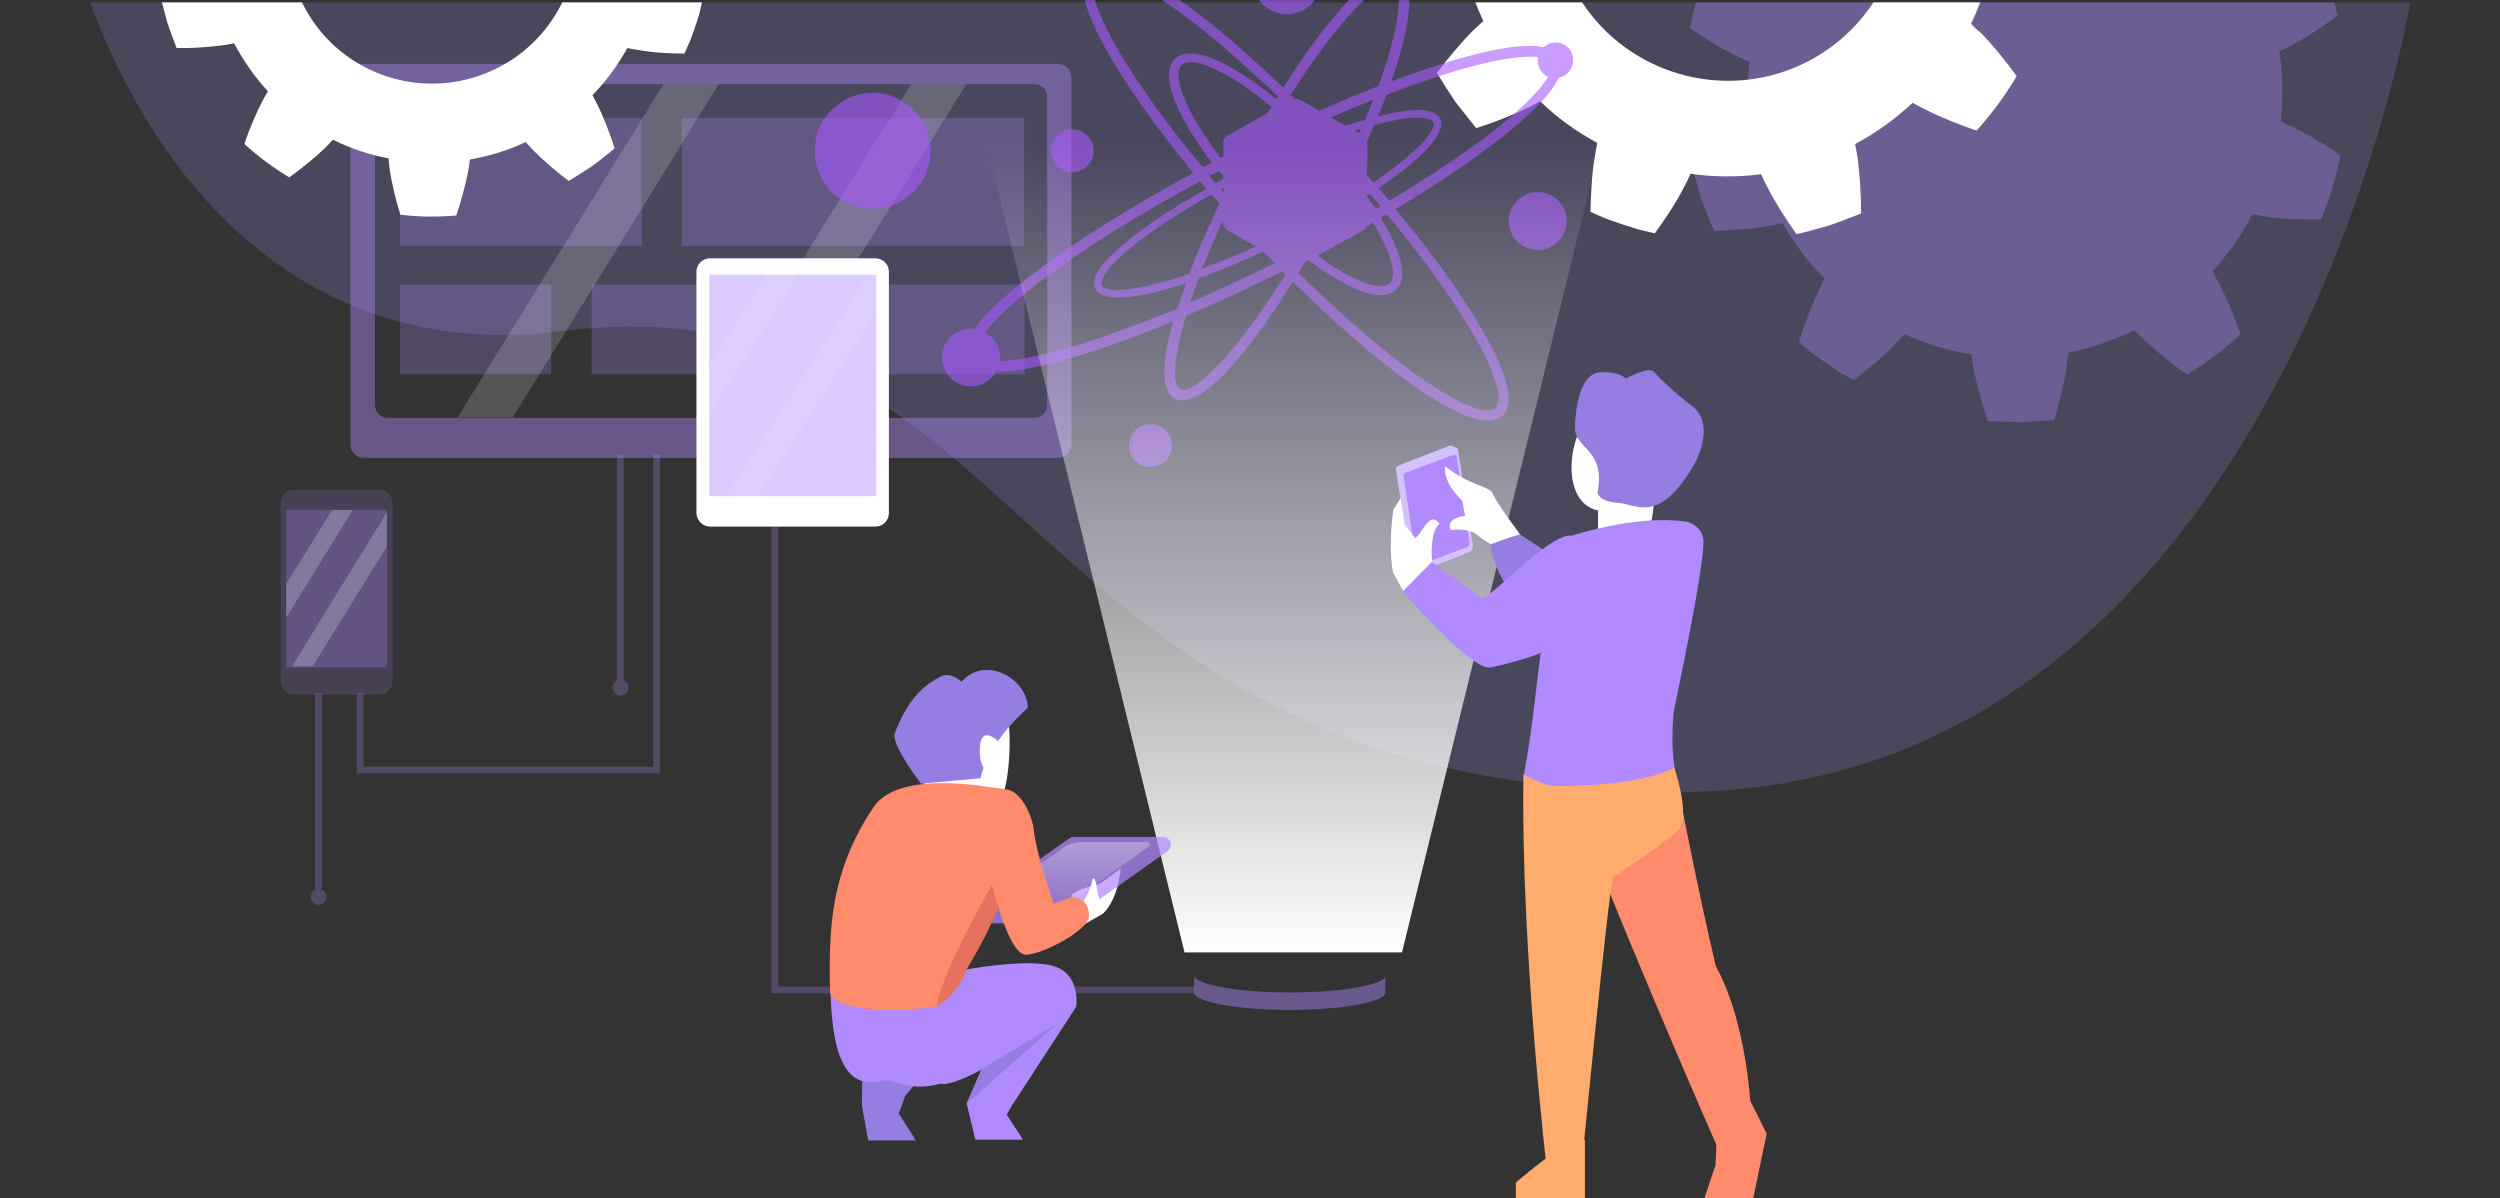 <svg version="1.1" id="Layer_1" xmlns="http://www.w3.org/2000/svg" xmlns:xlink="http://www.w3.org/1999/xlink" x="0" y="0" viewBox="0 0 630 302" xml:space="preserve"><rect x="0" y="0" width="630" height="302" fill="#333333" stroke="none"/><style>.st2{fill:#b28aff}.st3{fill:#fff}.st10{opacity:.26}.st14{opacity:.59}.st16{fill:#a758ff}.st19{fill:#d4c2ff}.st20{fill:#967de2}.st21{fill:#ff8b6c}.st22{fill:#ffac6e}</style><g><g><path d="M22.7.6c19 51.2 58.5 90.3 118.1 82.9 120-14.9 113.2 116.1 281.6 116.1 151.8 0 185-199 185-199H22.7z" opacity=".2" fill="#a399ff"/></g><g opacity=".33"><path class="st2" d="M574.7 30.6c.6-5.3.6-10.7-.1-16.2-.1-.5-.1-1-.2-1.4l3-1.5c4-2.1 8.3-5.1 11.7-7.6l-.9-3.3H427.4c-.6 2.1-1.1 4.2-1.6 6.4 3.3 2.4 7.9 5.2 12 7.2 1.1.5 2.1 1 3.1 1.4-.6 5.3-.6 10.7.1 16.2.1.5.2 1 .2 1.4l-3 1.5c-4 2.1-8.3 5.1-11.7 7.6.8 2.7 1.5 5.4 2.3 8.1 1 2.6 2 5.3 3.2 7.8 4.3-.1 9.5-.5 13.9-1.3 1.2-.2 2.3-.4 3.3-.7 2.9 5.2 6.5 9.9 10.6 14-.5.9-1 1.9-1.5 3-2 4.2-3.7 9-5 13l3.2 2.7c1.1.8 2.3 1.6 3.4 2.4l3.5 2.4 3.7 2.1c3.4-2.5 7.3-5.8 10.5-9.1.8-.9 1.6-1.7 2.3-2.5 5.3 2.4 11 4.2 16.9 5.1.1 1.1.3 2.2.5 3.3.8 4.4 2.3 9.4 3.6 13.5 2.8.2 5.6.2 8.4.3 2.8-.1 5.6-.4 8.4-.6 1.2-4 2.5-9.2 3.1-13.6.2-1.2.3-2.3.4-3.3 5.9-1.2 11.5-3.2 16.7-5.7.7.8 1.5 1.6 2.4 2.4 3.3 3.1 7.5 6.5 10.9 8.8 4.8-3 9.3-6.3 13.4-10.2-1.4-4-3.3-8.8-5.4-12.8-.6-1.1-1.1-2.1-1.7-3 4-4.3 7.4-9.2 10.1-14.4 1.1.2 2.2.4 3.4.6 4.4.6 9.6.8 13.9.7 2.2-5.2 3.8-10.6 4.9-16.1-3.3-2.4-7.9-5.2-12-7.2-1.1-.5-2.1-.9-3.1-1.4z"/></g><g><path class="st3" d="M496.7 6c.9-1.8 1.6-3.6 2.3-5.4h-26.9c-4.4 6.7-10.6 12.2-18.4 15.8-20 9.1-43.3 2-55-15.8h-26.9c.4 1.1.9 2.3 1.4 3.4.2.4.4.9.6 1.3-.8.7-1.6 1.5-2.5 2.3-3.2 3.2-6.6 7.3-9.2 10.8 1.5 2.4 3 4.8 4.6 7.2 1.8 2.2 3.5 4.5 5.3 6.7 4.1-1.3 9.1-3.2 13.1-5.2 1.1-.5 2.1-1.1 3-1.6 4.3 4.2 9.2 7.7 14.4 10.5-.2 1.1-.4 2.2-.6 3.4-.8 4.6-1 9.8-1.1 14l3.9 1.7c1.3.5 2.7.9 4 1.4l4.1 1.3 4.2 1c2.5-3.4 5.4-7.7 7.5-11.9.6-1.1 1.1-2.1 1.5-3.1 5.8.8 11.8.9 17.8.1.4 1 .9 2 1.5 3.1 2.1 4.1 4.9 8.5 7.4 12 2.8-.6 5.5-1.4 8.3-2.2 2.7-.9 5.3-2 8-3 0-4.2-.3-9.6-.9-14.1-.2-1.2-.4-2.3-.6-3.4 5.4-2.9 10.2-6.4 14.5-10.4.9.5 1.9 1.1 3 1.6 4.1 2.1 9.1 4.1 13.1 5.4 3.8-4.2 7.2-8.8 10.1-13.7-2.5-3.5-5.8-7.6-8.9-10.8-1-.8-1.8-1.6-2.6-2.4z"/></g><g><g><g><g fill="#b28aff"><path d="M74.1 175h21.4c1.9 0 3.4-1.5 3.4-3.4v-44.8c0-1.9-1.5-3.4-3.4-3.4H74.1c-1.9 0-3.4 1.5-3.4 3.4v44.8c0 1.9 1.5 3.4 3.4 3.4z" opacity=".17"/><path transform="rotate(-180 84.811 148.342)" opacity=".25" d="M72.1 128.5h25.4v39.7H72.1z"/></g><g><path d="M88.3 19.5V112c0 1.9 1.5 3.4 3.4 3.4h174.9c1.9 0 3.4-1.5 3.4-3.4V19.5c0-1.9-1.5-3.4-3.4-3.4H91.7c-1.9 0-3.4 1.6-3.4 3.4zm6.2 4.9c0-1.7 1.4-3.2 3.2-3.2h163c1.7 0 3.2 1.4 3.2 3.2v77.7c0 1.7-1.4 3.2-3.2 3.2h-163c-1.7 0-3.2-1.4-3.2-3.2V24.4z" opacity=".41" fill="#b28aff"/><g opacity=".24"><path class="st2" d="M171.8 29.7V62h86.3V29.7zM161.7 62V29.7h-60.9V62h48.3zm44.1 9.7h52.4v22.6h-52.4zm-105 0h38.1v22.6h-38.1zm48.3 0h46.5v22.6h-46.5z"/></g><g opacity=".17"><path class="st3" d="M167.2 21.2l-51.9 84h13.9l51.9-84zm62.4 0l-52 84h13.9l52-84z"/></g></g><g><path class="st3" d="M178.9 132.7h41.7c1.9 0 3.4-1.5 3.4-3.4V68.5c0-1.9-1.5-3.4-3.4-3.4h-41.7c-1.9 0-3.4 1.5-3.4 3.4v60.9c.1 1.8 1.6 3.3 3.4 3.3z"/><path transform="rotate(-180 199.809 97.17)" opacity=".45" fill="#b28aff" d="M178.8 69.3h42.1v55.8h-42.1z"/></g><g class="st10"><g><path class="st2" d="M166.3 194.9H89.9v-20.2h1.7v18.5h73v-78.6h1.7z"/></g><g><path class="st2" d="M79.4 174.7h1.7V224h-1.7z"/></g><g><path class="st2" d="M155.5 114.6h1.7v58.7h-1.7z"/></g><circle class="st2" cx="80.3" cy="226" r="2"/><circle class="st2" cx="156.4" cy="173.3" r="2"/></g><path d="M83.7 128.5l-11.6 18.7v8.5l16.8-27.2zm13.8.6l-23.9 38.8h5.2l18.7-30.2z" opacity=".22" fill="#fff"/><g opacity=".3"><path d="M193.2 69.3l-14.4 22.4v12.6l22.4-35zm27.7 0h-2.1L183 125.1h8.1l29.8-46.6z" opacity=".3" fill="#fff"/></g><g class="st10"><path class="st2" d="M301.1 250.3H194.4V132.7h1.7v115.9h105z"/></g></g></g></g><g class="st14"><defs><path id="SVGID_4_" class="st14" d="M465.6 144.6H152L157.1 0h313.5z"/></defs><clipPath id="SVGID_1_"><use xlink:href="#SVGID_4_" overflow="visible"/></clipPath><g clip-path="url(#SVGID_1_)"><path class="st16" d="M392 10.7c-1.2 0-2.2.5-3 1.2-4.6-1-12.5.2-23.7 3.6-4.6 1.4-9.5 3.1-14.7 5 .7-2.1 1.4-4.1 2-6.1 3.4-11.9 3.4-18.9-.2-20.7-5.8-3.1-17.6 10.3-29 28.4-21.3-20.5-42.7-35.7-49-30-6.3 5.8 7.5 28.5 26.3 51.5-15.6 8.4-29.6 17.2-40 25.1-7.4 5.6-12.5 10.4-15.2 14.2-.3 0-.5-.1-.8-.1-4 0-7.3 3.2-7.3 7.3 0 4 3.2 7.3 7.3 7.3 2.7 0 5-1.5 6.3-3.7h.3c4.7 0 11.4-1.3 20.1-3.9 7.3-2.2 15.5-5.2 24.2-8.8-2.8 10.1-3.2 17.6.5 19.5.6.3 1.2.4 1.9.4 6.4 0 17.3-13 27.8-29.9 19.5 19.3 39.8 35 49.2 35 1.5 0 2.7-.4 3.6-1.2 3.5-3.3 1.2-11.7-7.1-25-5-8.2-11.9-17.5-19.8-27.1 9.2-5.5 17.4-11 24.2-16.1 9.3-7 14.9-12.7 16.9-17 2.1-.4 3.6-2.2 3.6-4.4.1-2.5-1.9-4.5-4.4-4.5zM350.4-4.2c.3 0 .5.1.8.2 1.6.8 2.2 6-1.2 17.7-.7 2.5-1.6 5.2-2.7 8-4.8 1.9-9.7 3.9-14.8 6.2l-5-2.8c-.4-.2-.8-.3-1.3-.2-.3-.3-.6-.6-1-.9 11.6-18.3 21.4-28.2 25.2-28.2zm-9 37.1c.6-.2 1.1-.3 1.6-.5-.2.4-.3.8-.5 1.1l-1.1-.6zm-33 15.6c-.2-.3-.5-.5-.7-.8.2-.1.5-.3.7-.4v1.2zm11-20l-10.1 5.7c-.8.4-1.1.9-1 2v1.7c0 .5 0 1 .1 1.5-.3.1-.5.3-.8.4-8.9-11.6-12.4-21-9.8-23.4 2.6-2.5 11.6 1.4 22.6 10.5-.4.6-.7 1.1-1 1.6zm-12.2 14.6c.4.4.8.9 1.1 1.2v.8l-2 1.1c-.5-.6-1-1.2-1.6-1.9.9-.4 1.7-.8 2.5-1.2zm.1 8.2c-2.9 6.1-5.5 12-7.6 17.7-2.1.7-4.1 1.4-6.1 1.9-10 2.8-14.7 2.5-15.8 1.2-.2-.2-.3-.5-.2-1.2.8-3.8 10.7-12.4 27.6-21.8.8.7 1.4 1.4 2.1 2.2zm.9 4.2c0 1.1.2 2 .9 2.4l7.4 4.2c-4.7 2.1-9.3 4-13.6 5.6 1.6-3.7 3.3-7.8 5.3-12.2zM307 68.3c3.4-1.3 10-4.3 11.4-4.9.9 1 1.9 1.9 2.8 2.9-7.2 3.6-14.4 6.9-21.3 9.9.6-1.9 1.4-4 2.2-6.1 1.6-.5 3.3-1.1 4.9-1.8zM343.6 58c.5-.3.7-.6.9-1l1.5-.9c4.6 7.7 6.2 13.5 4.2 15.3-1.7 1.6-6.2.5-12.2-3-1.9-1.1-3.9-2.4-5.9-4l11.5-6.4zm1.1-4.2zm-.2-4.3v-.2c.2-.1.4-.3.7-.4.9 1 1.8 2.1 2.7 3.1-.4.2-.8.5-1.1.7-.9-1.1-1.6-2.2-2.3-3.2zm0-5.3c0-2.2.1-4.3.1-6 0-.9 0-1.8-.1-2.5l1.8-4.2c9.3-2.5 13.7-2.1 14.7-.9.2.2.4.5.2 1.2-.6 2.7-5.9 7.9-15.1 14.2-.5-.6-1.1-1.2-1.6-1.8zm-5.4-12.5l-3.7-2.1c3.6-1.6 7.2-3.1 10.6-4.4-.6 1.6-1.3 3.3-2 5-1.6.4-3.2.9-4.9 1.5zM276.2-6c.5-.4 1.2-.7 2.1-.7 6.5 0 23.3 11.3 43.7 31-.1.2-.3.4-.4.7-10.7-8.8-21.3-14.2-25.5-10.2-4.3 4.1.9 15.1 9.3 26.2-.8.4-1.6.8-2.3 1.2C282.4 17.3 272.2-2.3 276.2-6zm-5.5 93.2c-8.7 2.6-14.8 3.7-18.8 3.8 0-.3.1-.6.1-.9 0-2.7-1.5-5.1-3.8-6.3 2.4-3.2 6.9-7.5 14.1-13 10.4-7.9 24.5-16.7 40.1-25.1.5.6 1 1.2 1.6 1.9l-.7.4c-15.6 8.8-26.5 17.6-27.5 22.5-.3 1.4.2 2.3.6 2.8.9 1.2 2.8 1.7 5.4 1.7 4.2 0 10.2-1.4 17.1-3.6-.8 2.2-1.5 4.3-2.2 6.4-9.4 3.8-18.3 7.1-26 9.4zm26.7 10.9c-2.1-1.1-1.7-7.8 1.5-18.5 7.8-3.3 16-7.1 24.2-11.2l.8.8c-12.7 20.3-23.4 30.6-26.5 28.9zm72-17c8.3 13.5 9.3 20 7.5 21.7-4.1 3.8-24.6-9.2-49.7-34.1.5-.8 1-1.6 1.5-2.5l1.1-.6c2.4 1.8 4.7 3.4 7 4.7 4.6 2.7 8.3 4.1 11.2 4.1 1.6 0 2.9-.5 3.8-1.4 3.2-3 1.1-10-3.8-18.1l1.5-.9c8 9.7 14.9 19 19.9 27.1zm5-46.6c-6.8 5.1-15.1 10.6-24.3 16.1-.9-1.1-1.8-2.1-2.7-3.2 9.1-6.1 14.9-11.7 15.7-15.3.4-1.3-.1-2.2-.5-2.7-1.9-2.4-7.6-2.1-15.3-.1.7-1.9 1.5-3.7 2.1-5.4 5.9-2.3 11.5-4.2 16.7-5.8 9.3-2.8 15.6-3.8 19.5-3.8.8 0 1.4 0 2 .1-.1.3-.1.6-.1.9 0 1.8 1.1 3.3 2.6 4.1-1.8 3.1-6.5 8.1-15.7 15.1z"/><circle class="st16" cx="387.5" cy="55.7" r="7.3"/><circle class="st16" cx="324.3" cy="-5.1" r="8.7"/><circle class="st16" cx="219.9" cy="38" r="14.6"/><circle class="st16" cx="289.9" cy="112.3" r="5.4"/><circle class="st16" cx="270.2" cy="38" r="5.4"/></g></g><linearGradient id="SVGID_2_" gradientUnits="userSpaceOnUse" x1="325.911" y1="240.545" x2="325.911" y2="36.628"><stop offset="0" stop-color="#fff"/><stop offset="1" stop-color="#fff" stop-opacity="0"/></linearGradient><path fill="url(#SVGID_2_)" d="M403.1 37.1H248.8L298.5 240h54.8z"/><path d="M346 247.9c-4.2 1.3-11.9 2.2-20.9 2.2-8.9 0-16.7-.9-20.9-2.2-2.1-.6-3.3-1.4-3.3-2.2v4.4c0 2.4 10.8 4.4 24.1 4.4s24.1-2 24.1-4.4v-4.4c.2.8-1 1.6-3.1 2.2z" opacity=".43" fill="#b28aff"/><g><g><g><path class="st19" d="M364.6 112.6l-12.2 4.7c-.4.2-.7.6-.6 1l3.9 25.5 2.6-.4-3.9-25.2 12.4-4.6v-.7l-.7-.4c0-.1-.4-.5-1.5.1z"/></g><path class="st19" d="M370.3 139.1l-13.2 5.2-3.9-25.5c-.1-.4.2-.9.6-1l12.7-5c.4-.2.8.1.9.5l3.8 24.4c-.1.7-.4 1.2-.9 1.4z"/><path class="st2" d="M369.6 137.9l-12.5 4.7-3.4-22.6c-.1-.4.2-.8.6-.9l12-4.5c.4-.1.8.1.8.5l3.2 21.6c.2.5-.1 1-.7 1.2z"/></g><path class="st3" d="M376.2 124.4c.5 1.8 6.9 10.3 6.9 10.3s-1.6 5.1-5.3 3.5c-3.6-1.6-6.2-3.9-6.2-3.9s-2.4-1.3-6-.7c-1.5-3.2 3.6-3.6 3.6-3.6l-.7-3.8c-1.8-1.7-4.7-5-4.3-8.7 5.7 4.7 11.4 5.1 12 6.9z"/><path class="st2" d="M383 134.7s-4.1 1.2-7.3 2.5c-.2 5.5 8.5 18.1 11 20.9 2.5 2.8 5.8 2.9 6.3-.8s4.7-12.9 4.7-12.9l-14.7-9.7z"/><path class="st20" d="M383 134.7s-4.1 1.2-7.3 2.5c-.2 5.5 8.5 18.1 11 20.9 2.5 2.8 5.8 2.9 6.3-.8s4.7-12.9 4.7-12.9l-14.7-9.7z"/><path class="st2" d="M397.3 135.6c2.1 2.2-4 26.3-4 26.3s-3.1 3.1-17.6 6.3c-4.9 1.1-22.3-19.3-22.3-19.3-.9-4.1 2.1-7.6 7.3-7.4l12.5 9.1c2 1.3 19.8-19.5 24.1-15z"/><path class="st3" d="M412.1 96.9c-14.1 2.4-18.9 19.9-14.5 27.9 4.2 7.6 15.2 2.3 15.2 2.3s6.9-.3 11.3-12.3c3.9-10.1-2.2-19.5-12-17.9z"/><path class="st3" d="M402.7 116.9v18.3s8.6 3.3 11.7 0c3.1-3.3 2.4-14.5 2.4-14.5l-14.1-3.8z"/><path class="st21" d="M421.9 193.4s6.1 31.9 10.5 50.1c9 16.5 9 40.9 9 40.9l-7.7 6.8s-30.5-69.3-40.6-99.1c-2.2-6.8 28.8 1.3 28.8 1.3z"/><path class="st20" d="M396.9 107.4c-.4 5.8 7.8 5.5 5.7 16.6 0 0-.1 2.3 5 2.7 5.1.4 10.2 5.4 18.9-8.9 2.2-3.6 5.1-11.5 0-15.4s-8.4-7.2-9.7-8.7-7.1 1.7-7.1 1.7-1.4-1.8-6.4-1.6c-6.3.3-6.4 13.6-6.4 13.6z"/><path class="st22" d="M421.9 193.4c-16.3 0-34.9.5-38 1.8-.7 44.5 6.1 101.3 6.1 101.3l8.2 1.2s7-72.2 8.3-76.7c0 0 14-9.1 16.5-11.9 3.1-3.6-1.1-15.7-1.1-15.7z"/><path class="st2" d="M429.2 135.6c-.5-2.3-2.4-3.9-4.7-4.2-12.8-1.7-28.7 3.7-28.7 3.7-7.2 9-7.9 41.1-11.8 60.1 1.6.9 5.6 2.9 7.6 2.9 23.2.1 30.4-4.7 30.4-4.7-1.1-6.4-.2-14.2-.2-14.2s8.3-38.9 7.4-43.6z"/><path class="st22" d="M399.4 287.2v14.7H382V298s11.3-9.6 11.1-7.9c-.3 1.7 6.3-2.9 6.3-2.9z"/><path class="st21" d="M429.5 302h12.3l3.4-16.3s-5.7-11.6-5.8-11.4c-.2.3-6.6 8.8-6.6 8.8l-.5 10.5-2.8 8.4z"/><path class="st3" d="M362.8 132c-2.7-3.5-4.3 2.5-6.2 3.6-1.1-1.4-1.9-2.4-2.6-3.3l-1-6.8-1.9 3c-1.4 10.6 0 15.9 0 15.9l2.5 4.5 7.3-7.4c-.1 0-.7-7.7 1.9-9.5z"/></g><g><path class="st20" d="M238.3 263.9l-10.2 12.3-10.9 2.4.2-14zm-11.8 16.7l1.6-4.4-10.9 2.4 1.6 8.8h12z"/><path class="st2" d="M271.2 253.7s1.4-8.9-6.7-10.5c-8.7-1.8-26.8 2.2-29.3 2.6 0 0-3.8 24.1 2.3 27.4 8.3-.1 33.7-19.5 33.7-19.5z"/><path class="st2" d="M260.4 270.3l10.8-16.6-16.2-2.1-9.2 21.5-2.2 5 2.2 9.1h12l-4.1-6.3 1.3-2.3z"/><path class="st3" d="M233.2 177.7c7.8-8.9 15.1-4.2 17.4-2.6s1.5-.2 3.1 4.5c1.3 3.6 1 19.9-2.2 22.6s-16 .9-19.8-6.5c-3.6-7.5-2.4-13.5 1.5-18z"/><path class="st20" d="M242.3 171.8s-2.8-2.7-5.3-1.3-7.5 3.8-11.5 14.2c-1.1 2.8 6.6 12.8 6.6 12.8l15-1.4s1.3-8.3 11.9-17.7c0-7.2-10.6-13.5-16.7-6.6z"/><path class="st3" d="M272.1 233.6l5.9-3.4c3.9-3.8 4.4-11.3 4.4-11.3l-5.2 3.8s-7.2 1.7-7.3 3.3c4.5.9 2.2 7.6 2.2 7.6z"/><path d="M268.5 232.7h-29.4l30.3-21.4c.3-.2.7-.4 1.1-.4h22.6c1.9 0 2.7 2.5 1.1 3.6l-25.7 18.2z" opacity=".72" fill="#b28aff"/><linearGradient id="SVGID_3_" gradientUnits="userSpaceOnUse" x1="267.776" y1="229.436" x2="267.776" y2="212.208"><stop offset="0" stop-color="#fff" stop-opacity="0"/><stop offset="1" stop-color="#fff"/></linearGradient><path d="M264.5 229.4h-18.7l22.2-15.8c1.3-.9 2.8-1.4 4.3-1.4h16.8c.6 0 .8.8.4 1.1L268.9 228c-1.3.9-2.8 1.4-4.4 1.4z" opacity=".31" fill="url(#SVGID_3_)"/><path class="st3" d="M273.4 227.6c-.9-.7 1.1-1.7 1.9-6 .1-.3.5-.3.6 0 .5 1.2.6 4.3 1.7 6.4.8 1.6-3.2 3.2-3.2 3.2 0-.1-.3-3-1-3.6z"/><g><path class="st2" d="M209.3 250.4c.4 10.9 2 24.7 12.7 22 3.9-1 5.9 3.1 15.4.6 13.7-3.6 10.5-24.7 10.5-24.7-3 2.7-9.2 4.9-11.8 5.3-3.3.5-17.8-1.7-26.8-3.2z"/><path class="st21" d="M220.2 203.3c-9.7 14.3-11.1 27.6-11.1 40.4 0 1.8 0 4.2.1 6.7 1.7 4 14.6 5.2 26.8 3.2 1.5-.2 7-8.6 7.5-12 2-14.1 14.5-25.1 9.2-42.6.2 0-25.6-5.8-32.5 4.3z"/></g><path d="M250.2 222.6s-13.2 22.6-14.1 31c6.1-3.8 7.5-9.4 7.5-9.4s9.7-15.2 10.9-26c.2-1.6-4.3 4.4-4.3 4.4z" fill="#e5725c"/><path class="st21" d="M245.2 198.6s3-.7 8.7.4c3.5.6 6.1 6.5 6.5 9.5 1 8.3 5.2 19.2 5.2 19.2l4.4-1.7s4.7 0 4.4 5.1c-.2 3.2-11.3 9.3-15.8 9.5-5.5.2-10.7-26.7-10.7-26.7l-2.7-15.3z"/><path class="st3" d="M252.6 187.8c-2.8-2.9-5.8-4.4-5.7 1.7.1 5.1 2.6 5.4 3.9 5.3 1.3-.1 1.8-7 1.8-7z"/><path class="st20" d="M266.5 257.9l-19.2 11.6-3.7 8.6z"/></g><g><path class="st3" d="M141.7.6c-3.7 7.5-9.9 13.8-18.2 17.4-18 7.9-38.9.1-47.4-17.4H40.8c.4 1.6.9 3.2 1.3 4.9.7 2.2 1.6 4.4 2.4 6.6 3.5.1 8-.2 11.7-.7 1-.1 1.9-.3 2.8-.5 2.4 4.5 5.2 8.5 8.5 12.1-.5.8-.9 1.6-1.4 2.5-1.7 3.4-3.5 7.5-4.5 10.8 3.5 3.2 7.3 6 11.3 8.4 2.9-2.1 6.3-4.8 9-7.4.7-.7 1.4-1.4 2-2.1 4.4 2.2 9.1 3.8 14 4.7.1.9.2 1.9.3 2.9.6 3.7 1.6 7.9 2.7 11.3 4.7.6 9.4.6 14.1.2 1.1-3.3 2.3-7.6 3-11.3.2-1 .3-1.9.4-2.8 4.4-.8 8.7-2 13-3.9.4-.2.7-.3 1.1-.5.6.7 1.2 1.4 1.9 2.1 2.7 2.7 6 5.5 8.9 7.7 2-1.2 4-2.5 6-3.8 1.9-1.4 3.7-2.9 5.6-4.4-1.1-3.4-2.6-7.5-4.3-10.9-.4-.9-.9-1.7-1.3-2.5 3.5-3.6 6.4-7.6 8.8-11.9.9.2 1.8.4 2.8.5 3.8.7 8.1.9 11.6.9l1.4-3.2 1.2-3.3 1.1-3.4.7-3h-35.2z"/></g></g></svg>